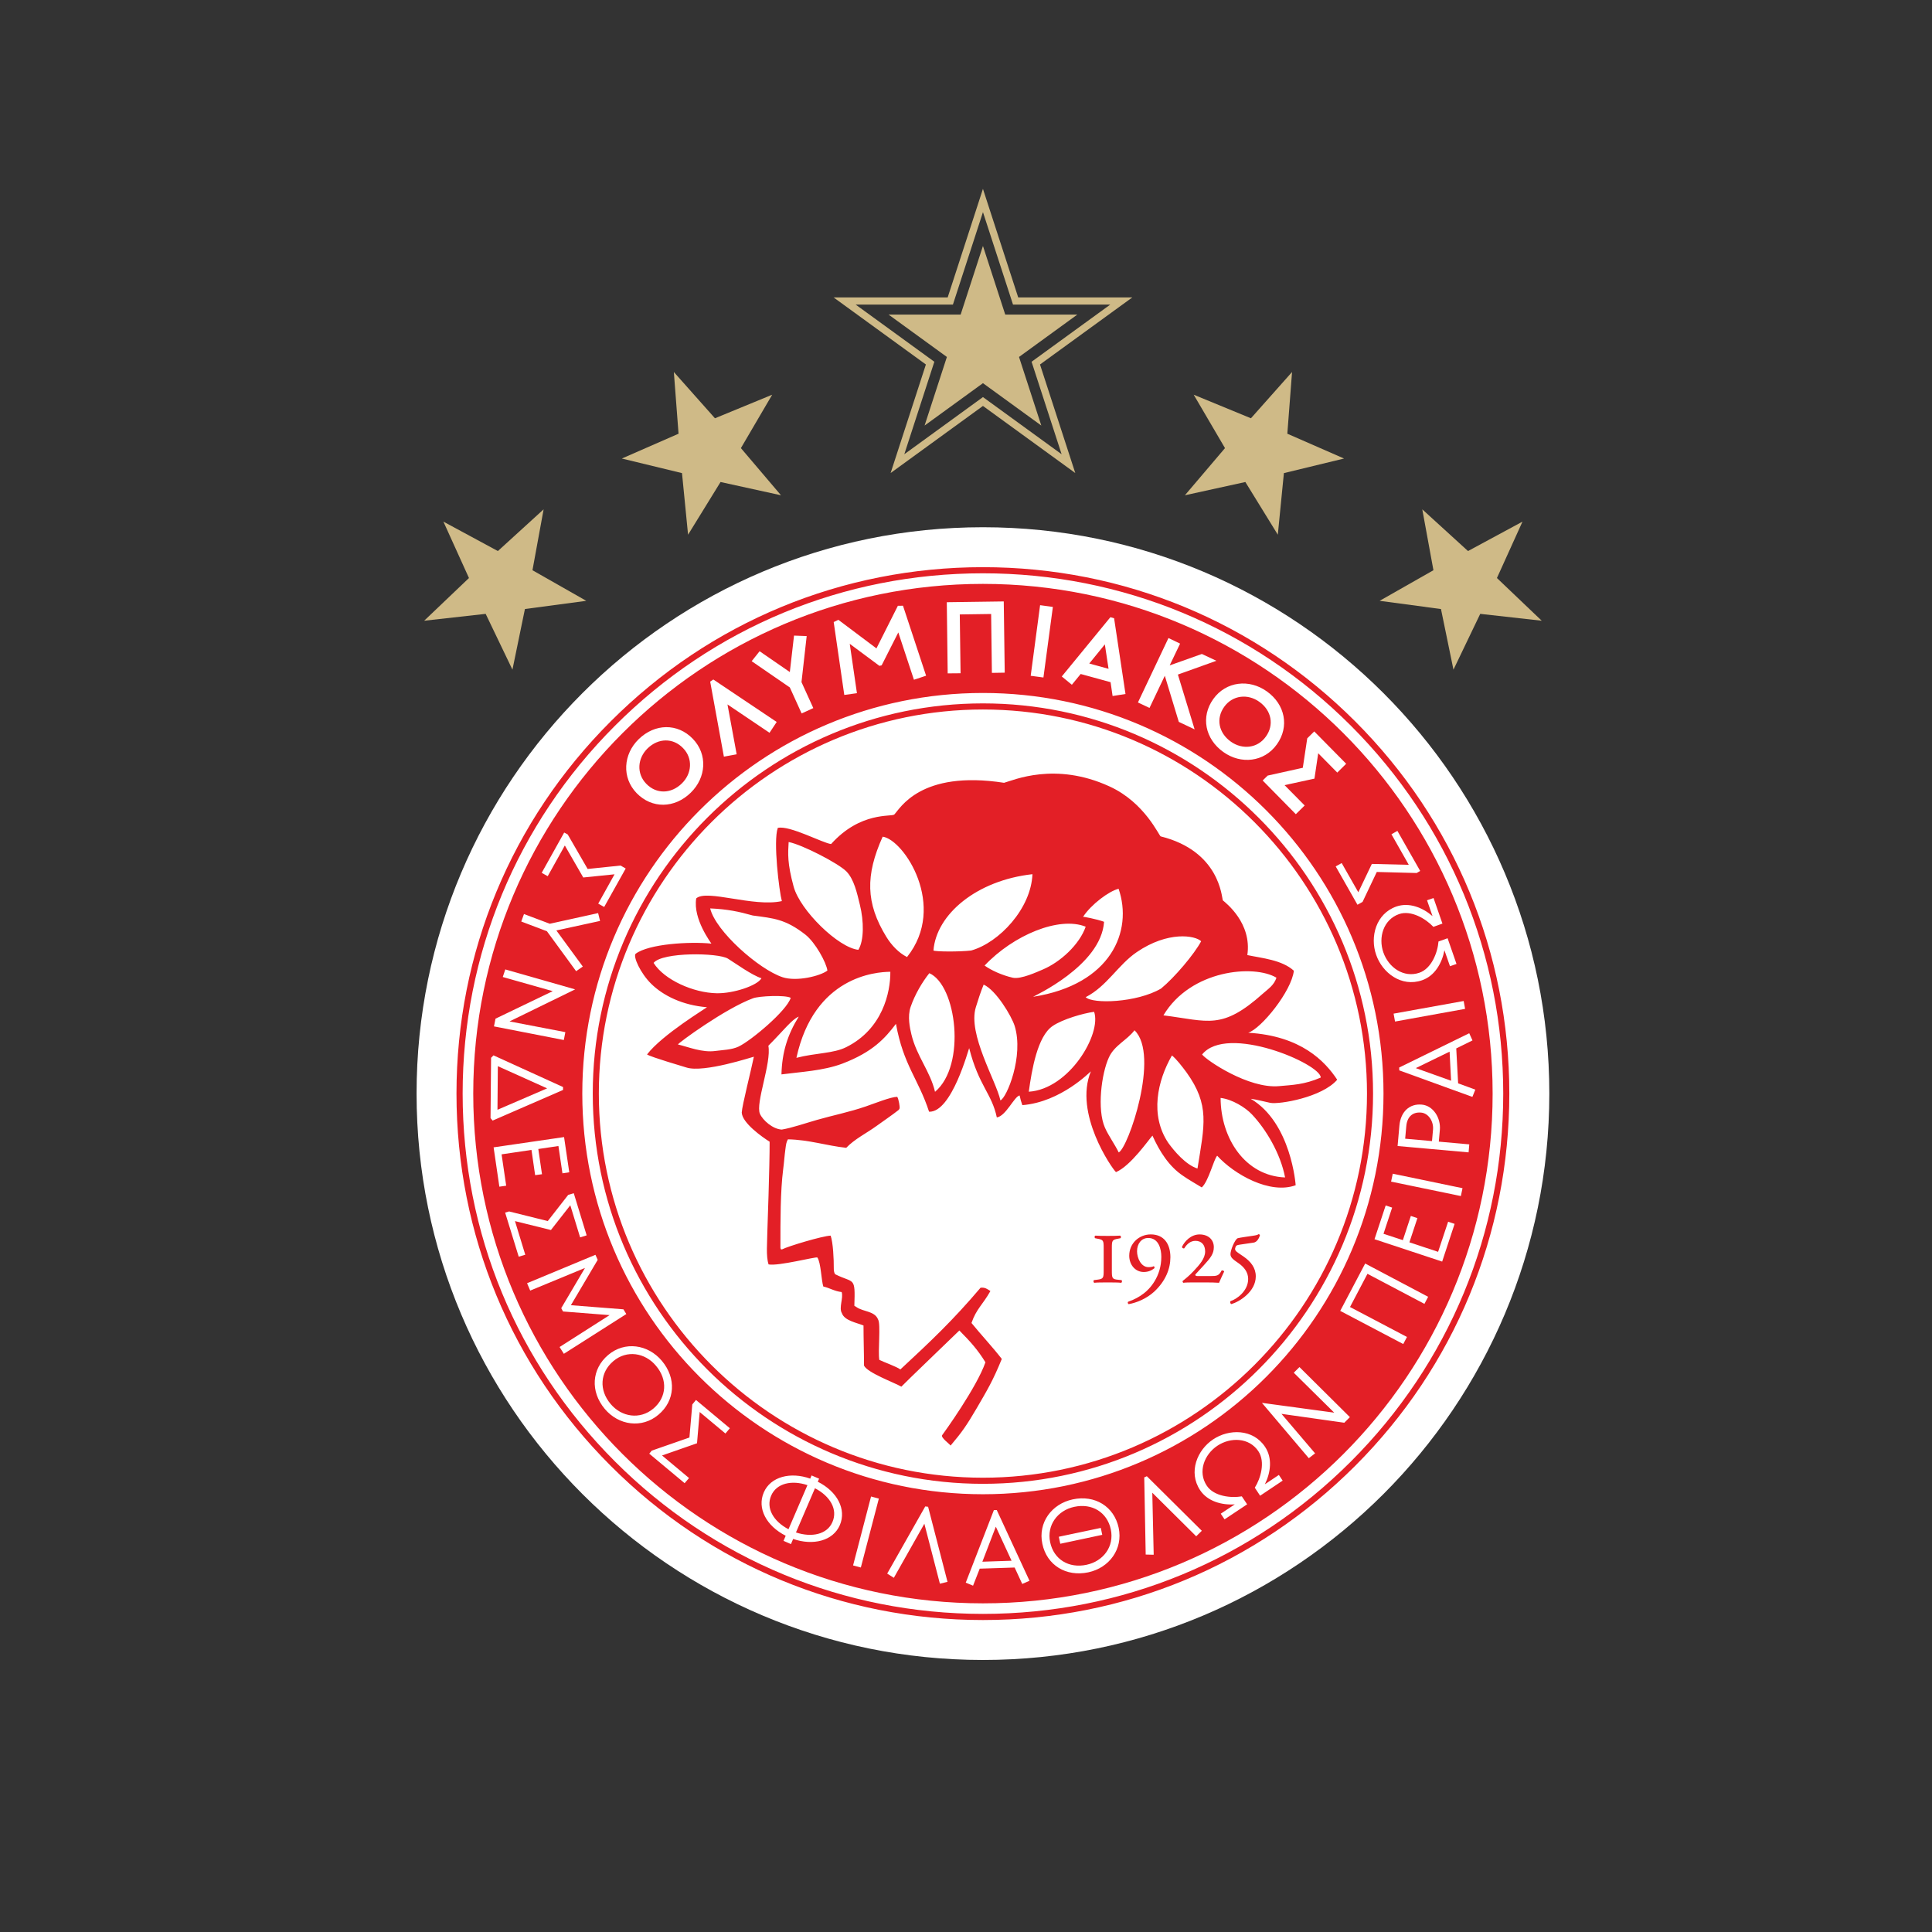 <?xml version="1.0" encoding="UTF-8" standalone="no"?>
<!-- Created with Inkscape (http://www.inkscape.org/) -->

<svg
   width="1080"
   height="1080"
   viewBox="0 0 1080 1080"
   version="1.1"
   id="svg1"
   xml:space="preserve"
   inkscape:version="1.4 (86a8ad7, 2024-10-11)"
   sodipodi:docname="drawing.svg"
   xmlns:inkscape="http://www.inkscape.org/namespaces/inkscape"
   xmlns:sodipodi="http://sodipodi.sourceforge.net/DTD/sodipodi-0.dtd"
   xmlns="http://www.w3.org/2000/svg"
   xmlns:svg="http://www.w3.org/2000/svg"><rect x="0" y="0" width="1080" height="1080" fill="#333333" stroke="none"/><sodipodi:namedview
     id="namedview1"
     pagecolor="#ffffff"
     bordercolor="#000000"
     borderopacity="0.25"
     inkscape:showpageshadow="2"
     inkscape:pageopacity="0.0"
     inkscape:pagecheckerboard="0"
     inkscape:deskcolor="#d1d1d1"
     inkscape:document-units="px"
     inkscape:zoom="0.53"
     inkscape:cx="540.56604"
     inkscape:cy="570.75472"
     inkscape:window-width="1920"
     inkscape:window-height="1009"
     inkscape:window-x="-8"
     inkscape:window-y="-8"
     inkscape:window-maximized="1"
     inkscape:current-layer="g1" /><defs
     id="defs1"><style
       id="style1">.cls-1{fill:#cfb986;}.cls-2,.cls-3{fill:#fff;}.cls-3,.cls-4,.cls-5{fill-rule:evenodd;}.cls-4{fill:#e31f26;}.cls-6{fill:#e41e26;}.cls-5,.cls-7{fill:#cfba87;}.cls-8{fill:#e80011;}.cls-9{fill:#f20012;}</style></defs><g
     inkscape:label="Layer 1"
     inkscape:groupmode="layer"
     id="layer1"><g
       id="g1"
       transform="translate(291.357,488.603)"><g
         id="OSFP"
         transform="matrix(8,0,0,8,-58.491,-383.019)"><path
           class="cls-3"
           d="m 79.152,63.217 c 0,21.857 -17.72,39.577 -39.576,39.577 C 17.72,102.794 0,85.074 0,63.217 0,41.36 17.716,23.643 39.576,23.643 c 21.86,0 39.576,17.715 39.576,39.573"
           id="path26" /><path
           class="cls-4"
           d="M 65.586,37.207 C 58.635,30.256 49.399,26.434 39.576,26.434 c -9.823,0 -19.066,3.822 -26.01,10.773 -6.951,6.949 -10.777,16.183 -10.777,26.01 0,9.827 3.826,19.065 10.777,26.012 6.944,6.95 16.184,10.774 26.01,10.774 9.826,0 19.059,-3.824 26.01,-10.774 6.946,-6.947 10.77,-16.187 10.77,-26.012 0,-9.825 -3.823,-19.06 -10.77,-26.01 z m -0.302,51.721 c -6.868,6.865 -16,10.646 -25.708,10.646 -9.708,0 -18.843,-3.781 -25.708,-10.646 C 6.998,82.062 3.219,72.929 3.219,63.217 c 0,-9.712 3.779,-18.838 10.649,-25.708 6.865,-6.868 15.995,-10.647 25.708,-10.647 9.713,0 18.84,3.778 25.708,10.647 6.865,6.87 10.647,15.999 10.647,25.708 0,9.709 -3.782,18.846 -10.647,25.711 z M 39.576,27.602 c -19.675,0 -35.616,15.945 -35.616,35.615 0,19.67 15.94,35.62 35.616,35.62 19.676,0 35.614,-15.946 35.614,-35.62 0,-19.674 -15.946,-35.615 -35.614,-35.615 z m 0,63.611 c -15.465,0 -27.996,-12.537 -27.996,-27.997 0,-15.46 12.531,-27.992 27.996,-27.992 15.465,0 27.989,12.53 27.989,27.992 0,15.462 -12.526,27.997 -27.989,27.997 z m 0,-55.261 c -15.033,0 -27.265,12.233 -27.265,27.264 0,15.031 12.232,27.269 27.265,27.269 15.033,0 27.259,-12.236 27.259,-27.269 0,-15.033 -12.226,-27.264 -27.259,-27.264 z m 0,54.106 c -14.802,0 -26.84,-12.046 -26.84,-26.841 0,-14.795 12.038,-26.838 26.84,-26.838 14.802,0 26.835,12.041 26.835,26.838 0,14.797 -12.039,26.841 -26.835,26.841 z M 49.257,76.25 c 0.055,0.035 0.045,0.164 -0.024,0.188 -0.182,-0.024 -0.598,-0.025 -0.938,-0.025 -0.34,0 -0.791,0.001 -0.933,0.025 -0.075,-0.024 -0.08,-0.152 -0.029,-0.188 l 0.209,-0.025 c 0.453,-0.055 0.47,-0.122 0.47,-0.653 v -1.57 c 0,-0.528 -0.022,-0.575 -0.47,-0.652 l -0.129,-0.027 c -0.05,-0.035 -0.048,-0.167 0.018,-0.18 0.153,0.013 0.526,0.019 0.865,0.019 0.339,0 0.677,-0.006 0.861,-0.019 0.073,0.013 0.078,0.145 0.027,0.18 l -0.131,0.027 c -0.448,0.077 -0.47,0.124 -0.47,0.652 v 1.57 c 0,0.531 0.016,0.616 0.429,0.653 l 0.246,0.025 z m 3.417,-1.587 c 0,0.786 -0.333,1.654 -1.133,2.396 -0.537,0.491 -1.232,0.776 -1.784,0.871 -0.05,-0.026 -0.09,-0.12 -0.037,-0.167 0.436,-0.151 0.797,-0.351 1.098,-0.585 0.403,-0.301 1.222,-1.161 1.222,-2.556 0,-0.509 -0.167,-1.315 -0.916,-1.315 -0.473,0 -0.78,0.397 -0.78,0.929 0,0.476 0.282,1.109 0.797,1.109 0.155,0 0.256,-0.016 0.369,-0.064 0.056,0.019 0.061,0.079 0.048,0.138 -0.198,0.16 -0.44,0.265 -0.747,0.265 -0.591,0 -1.013,-0.508 -1.013,-1.137 0,-0.882 0.705,-1.49 1.505,-1.49 0.925,0 1.372,0.668 1.372,1.605 z m 3.758,0.987 c -0.137,0.292 -0.267,0.567 -0.359,0.788 -0.287,-0.024 -0.612,-0.025 -1.05,-0.025 h -0.759 c -0.256,0 -0.521,0.001 -0.684,0.025 -0.041,-0.024 -0.071,-0.087 -0.044,-0.133 0.222,-0.174 0.468,-0.374 0.772,-0.698 0.404,-0.429 0.794,-0.869 0.794,-1.357 0,-0.473 -0.259,-0.742 -0.678,-0.742 -0.33,0 -0.584,0.203 -0.784,0.524 -0.079,0.026 -0.155,-0.036 -0.155,-0.11 0.18,-0.381 0.624,-0.863 1.227,-0.863 0.615,0 0.997,0.369 0.997,0.89 0,0.463 -0.231,0.753 -0.692,1.257 l -0.601,0.654 c -0.005,0.063 0.015,0.107 0.146,0.107 h 0.916 c 0.415,0 0.587,-0.007 0.768,-0.379 0.066,-0.038 0.156,-0.006 0.186,0.064 z m 2.492,-2.508 c -0.051,0.165 -0.195,0.46 -0.438,0.489 l -0.976,0.144 c -0.226,0.03 -0.267,0.088 -0.298,0.211 -0.048,0.139 0,0.229 0.21,0.37 0.126,0.085 0.264,0.176 0.364,0.248 0.499,0.345 0.854,0.781 0.854,1.386 0,1.068 -1.137,1.77 -1.702,1.937 -0.087,-0.032 -0.12,-0.156 -0.056,-0.211 0.42,-0.129 1.226,-0.7 1.226,-1.547 0,-0.484 -0.301,-0.828 -0.628,-1.068 -0.331,-0.237 -0.609,-0.388 -0.609,-0.66 0,-0.127 0.068,-0.384 0.169,-0.614 0.102,-0.239 0.24,-0.47 0.34,-0.504 0.1,-0.028 0.252,-0.048 0.501,-0.089 l 0.538,-0.079 c 0.286,-0.04 0.336,-0.063 0.418,-0.115 0.071,0.01 0.096,0.052 0.088,0.101 z m 5.408,-10.89 c -0.846,-1.285 -2.523,-3.068 -6.22,-3.286 0.917,-0.295 3.03,-2.907 3.189,-4.333 -0.836,-0.761 -2.228,-0.876 -3.251,-1.094 0.328,-2.23 -1.483,-3.628 -1.714,-3.826 -0.08,-0.223 -0.217,-3.439 -4.339,-4.468 -0.117,-0.03 -1.099,-2.354 -3.572,-3.488 -3.811,-1.752 -6.735,-0.426 -7.374,-0.256 -5.865,-0.906 -7.276,1.82 -7.67,2.215 -0.184,0.179 -2.352,-0.231 -4.416,2.064 -0.555,-0.054 -2.912,-1.327 -3.725,-1.127 -0.332,0.918 0.1,4.453 0.284,5.114 -1.976,0.441 -5.25,-0.848 -5.982,-0.19 -0.246,1.44 1.058,3.136 1.058,3.161 -1.508,-0.155 -4.388,0.021 -5.293,0.71 -0.191,0.187 0.331,1.356 1.092,2.103 0.819,0.806 2.153,1.491 3.894,1.633 0,0.026 -3.14,1.922 -4.189,3.3 0.308,0.195 2.528,0.838 2.754,0.912 1.223,0.392 4.654,-0.755 4.711,-0.755 -0.189,0.935 -0.83,3.427 -0.847,3.903 0.027,0.725 1.441,1.718 1.948,2.037 0.008,1.607 -0.159,6.279 -0.159,6.279 -0.004,0.716 -0.108,1.727 0.086,2.294 0.692,0.132 3.309,-0.554 3.409,-0.483 0.249,0.363 0.271,1.564 0.414,2.027 0.457,0.105 0.787,0.334 1.283,0.387 0.136,0.411 -0.213,1.104 0.016,1.476 0.178,0.523 1.021,0.662 1.511,0.861 0,0.938 0.035,1.868 0.035,2.803 0.246,0.504 2.099,1.178 2.609,1.472 0,-0.029 4.051,-3.918 4.053,-3.926 0.759,0.765 1.292,1.356 1.823,2.223 -0.61,1.752 -2.881,4.901 -3.028,5.098 -0.095,0.172 0.521,0.606 0.593,0.721 0.804,-0.951 1.111,-1.392 1.839,-2.634 0.724,-1.248 1.115,-1.888 1.739,-3.42 -0.682,-0.878 -1.471,-1.713 -2.118,-2.512 0.342,-0.993 0.79,-1.281 1.322,-2.232 -0.23,-0.149 -0.381,-0.267 -0.688,-0.231 -1.936,2.283 -3.472,3.732 -5.604,5.71 -0.273,-0.205 -1.168,-0.515 -1.47,-0.67 -0.108,-0.589 0.116,-2.498 -0.088,-2.824 -0.232,-0.594 -1.031,-0.53 -1.505,-0.861 -0.031,-0.013 -0.124,-0.077 -0.152,-0.094 0.072,-2.087 -0.013,-1.543 -1.326,-2.197 -0.06,-0.029 -0.122,-0.243 -0.111,-0.41 0.006,-0.645 -0.047,-1.8 -0.219,-2.295 -0.59,0.024 -2.995,0.749 -3.384,0.956 -0.057,0.014 -0.085,0.012 -0.101,-0.016 l -0.024,-0.088 v -0.197 c 0,-1.655 -0.005,-3.757 0.19,-5.277 0.066,-0.49 0.096,-0.997 0.159,-1.43 0.042,-0.314 0.055,-0.464 0.173,-0.676 1.461,0.024 2.696,0.444 4.076,0.592 0.594,-0.623 1.411,-1.013 2.12,-1.529 0.495,-0.356 1.112,-0.778 1.528,-1.105 0.056,-0.055 0.083,-0.1 0.085,-0.171 0.006,-0.065 -0.047,-0.538 -0.168,-0.759 -0.474,0.012 -1.542,0.448 -2.211,0.677 -1.141,0.392 -2.325,0.628 -3.398,0.937 -0.803,0.229 -1.763,0.561 -2.46,0.676 -0.628,-0.031 -1.33,-0.653 -1.526,-1.102 -0.325,-0.74 0.815,-3.56 0.589,-4.755 1.1,-1.105 1.628,-1.831 2.124,-2.038 -0.79,1.275 -1.17,2.5 -1.209,4.039 1.324,-0.175 2.919,-0.25 4.249,-0.75 2.142,-0.815 2.995,-1.785 3.752,-2.782 0.524,2.896 1.56,3.833 2.314,6.14 1.594,0.067 2.771,-4.442 2.802,-4.442 0.673,2.64 1.579,3.163 1.932,4.841 0.634,-0.094 1.217,-1.461 1.591,-1.536 0.069,0.302 0.103,0.427 0.193,0.678 2.718,-0.219 4.758,-2.361 4.788,-2.361 -1.208,2.93 1.465,6.776 1.754,7.04 1.035,-0.435 2.317,-2.313 2.549,-2.549 0.501,1.114 1.163,2.153 2.122,2.797 0.457,0.322 0.846,0.523 1.323,0.822 0.478,-0.432 0.826,-1.931 1.076,-2.217 1.19,1.31 3.689,2.722 5.486,2.064 0,0 -0.3,-4.364 -3.142,-6.041 0.402,0.048 0.986,0.207 1.37,0.285 0.639,0.12 3.613,-0.385 4.672,-1.615 z M 60.086,55.12 c -0.176,0.527 -0.562,0.77 -0.936,1.1 -2.894,2.586 -3.809,1.928 -6.963,1.53 1.903,-3.192 6.335,-3.574 7.899,-2.629 z M 49.055,48.906 c 1.017,2.958 -0.521,6.691 -5.977,7.549 0,-0.026 4.756,-2.166 4.961,-5.242 -0.519,-0.192 -1.489,-0.373 -1.468,-0.346 0.557,-0.86 1.811,-1.799 2.483,-1.961 z M 25.999,45.639 c 0.927,0.174 3.48,1.487 4.041,2.061 0.53,0.547 0.737,1.5 0.938,2.33 0.283,1.141 0.293,2.498 -0.109,3.142 -1.398,-0.149 -4.066,-2.757 -4.519,-4.408 -0.449,-1.647 -0.4,-2.305 -0.351,-3.125 z m -9.436,8.446 c 0.61,-0.767 4.509,-0.716 5.192,-0.298 0.525,0.326 1.677,1.161 2.345,1.371 -0.291,0.518 -1.972,1.073 -3.13,1.048 -1.616,-0.028 -3.667,-0.933 -4.407,-2.12 z m 5.945,5.845 c -0.476,0.228 -1.132,0.242 -1.622,0.308 -0.927,0.13 -1.902,-0.283 -2.624,-0.453 0,-0.086 3.303,-2.513 5.25,-3.228 0.414,-0.158 2.252,-0.244 2.632,-0.031 -0.275,0.904 -2.773,2.993 -3.637,3.403 z m 3.056,-4.848 c -1.638,-0.545 -4.667,-3.209 -5.048,-4.804 1.208,0.053 2.022,0.226 2.976,0.496 1.452,0.194 2.277,0.243 3.678,1.337 0.698,0.551 1.464,1.949 1.537,2.51 -0.489,0.38 -2.15,0.793 -3.143,0.462 z m 4.465,4.887 c -0.894,0.453 -2.13,0.399 -3.487,0.75 1.242,-5.688 5.545,-6.006 6.563,-6.013 0.013,1.433 -0.54,3.998 -3.076,5.263 z m 2.797,-7.703 c -1.445,-2.356 -1.47,-4.307 -0.257,-7.001 1.487,0.203 4.541,4.856 1.702,8.411 -0.57,-0.287 -1.08,-0.815 -1.445,-1.41 z m 3.402,10.828 c -0.34,-1.443 -1.284,-2.484 -1.65,-4.008 -0.108,-0.45 -0.286,-1.256 -0.056,-1.924 0.294,-0.861 0.808,-1.734 1.307,-2.358 1.902,0.832 2.601,6.434 0.399,8.289 z m -0.11,-9.874 c 0.195,-2.531 3.021,-4.903 6.916,-5.333 -0.089,2.387 -2.315,4.782 -4.282,5.333 -0.828,0.097 -2.496,0.083 -2.635,0 z m 4.678,10.474 c -0.29,-1.356 -2.3,-4.636 -1.716,-6.515 0.156,-0.504 0.322,-1.033 0.545,-1.577 0.862,0.382 1.947,2.19 2.168,2.891 0.651,2.121 -0.56,5.026 -0.996,5.2 z m 0.859,-8.574 c -0.765,-0.177 -1.507,-0.52 -1.964,-0.849 2.012,-2.129 5.206,-3.463 7.064,-2.716 -0.432,1.242 -1.766,2.48 -3.02,3.002 -0.335,0.138 -1.511,0.694 -2.08,0.563 z m 1.124,7.966 c 0.21,-1.527 0.604,-3.878 1.668,-4.592 0.692,-0.474 2.139,-0.891 2.897,-0.991 0.536,1.535 -1.738,5.404 -4.565,5.583 z m 6.283,4.242 c -0.259,-0.542 -0.723,-1.181 -0.965,-1.738 -0.552,-1.25 -0.251,-3.759 0.285,-4.911 0.388,-0.842 1.265,-1.196 1.783,-1.886 1.797,1.724 -0.446,8.245 -1.103,8.535 z M 46.755,56.479 c 1.483,-0.758 2.259,-2.253 3.566,-3.145 2.19,-1.494 4.088,-1.17 4.502,-0.762 -0.475,0.897 -1.863,2.538 -2.804,3.308 -1.701,0.994 -4.785,1.087 -5.264,0.599 z m 7.813,11.975 c -0.824,-0.256 -1.642,-1.239 -2.04,-1.79 -1.3,-1.929 -0.765,-4.338 0.254,-6.112 0.32,0.261 0.69,0.742 1.02,1.186 1.64,2.285 1.251,3.675 0.765,6.715 z m 3.805,-3.781 c 0.982,1.04 1.995,2.728 2.315,4.404 -2.782,-0.107 -4.497,-2.721 -4.506,-5.557 0.807,0.096 1.73,0.662 2.191,1.153 z M 54.89,60.485 c 1.735,-2.16 8.29,0.656 8.29,1.612 -1.152,0.5 -1.979,0.514 -2.91,0.599 -2.135,0.197 -5.087,-1.814 -5.381,-2.211 z"
           id="path27" /><path
           class="cls-3"
           d="m 19.157,42.193 c 1.083,-1.051 1.198,-2.684 0.139,-3.773 -1.059,-1.093 -2.64,-1.072 -3.774,0.032 -1.079,1.051 -1.199,2.684 -0.141,3.775 1.065,1.091 2.642,1.072 3.776,-0.033 z m -3.012,-3.099 c 0.75,-0.726 1.778,-0.743 2.476,-0.017 0.704,0.719 0.618,1.791 -0.09,2.473 -0.75,0.732 -1.774,0.748 -2.477,0.023 -0.705,-0.723 -0.614,-1.792 0.091,-2.479 z m 5.58,-3.068 0.642,3.483 -0.893,0.165 -0.958,-5.244 0.22,-0.147 4.428,2.967 -0.501,0.756 -2.938,-1.981 z m 4.357,-1.188 -2.666,-1.835 0.554,-0.696 2.112,1.456 0.293,-2.548 0.885,0.033 -0.363,3.217 0.826,1.816 -0.816,0.374 z m 7.581,-3.847 -1.166,2.303 -0.155,0.035 -2.073,-1.539 0.502,3.449 -0.884,0.123 -0.74,-5.093 0.327,-0.156 2.66,1.996 1.498,-2.977 0.357,-0.004 1.615,4.89 -0.85,0.282 -1.092,-3.306 z m 4.294,-1.256 0.055,4.112 -0.9,0.008 -0.062,-4.972 3.98,-0.055 0.068,4.977 -0.897,0.015 -0.053,-4.115 -2.192,0.031 z m 5.844,4.408 -0.888,-0.12 0.656,-4.933 0.893,0.122 -0.66,4.932 z m 4.679,-4.212 -3.396,4.141 0.706,0.578 0.615,-0.752 2.089,0.573 0.141,0.966 0.902,-0.141 -0.797,-5.295 z m -1.475,3.235 1.089,-1.336 0.259,1.707 -1.347,-0.371 z m 4.21,3.103 -0.809,-0.382 2.133,-4.502 0.813,0.391 -0.728,1.521 2.249,-0.798 1.014,0.476 -2.689,0.963 1.169,3.829 -1.105,-0.523 -0.978,-3.222 -1.069,2.246 z m 5.163,3.083 c 1.225,0.875 2.85,0.706 3.736,-0.536 0.885,-1.236 0.583,-2.791 -0.705,-3.705 -1.224,-0.877 -2.855,-0.703 -3.738,0.536 -0.884,1.235 -0.581,2.788 0.706,3.705 z m 0.056,-3.16 c 0.584,-0.82 1.653,-0.925 2.452,-0.351 0.855,0.607 1.048,1.616 0.46,2.43 -0.582,0.822 -1.644,0.929 -2.448,0.354 -0.854,-0.609 -1.052,-1.613 -0.464,-2.433 z m 3.04,4.804 2.452,-0.544 0.31,-2.057 0.49,-0.484 2.231,2.26 -0.622,0.616 -1.332,-1.35 -0.263,1.773 -2.088,0.455 1.405,1.421 -0.618,0.609 -2.317,-2.355 0.351,-0.344 z m -50.31,7.031 -0.421,-0.235 1.571,-2.815 0.247,0.134 1.393,2.411 2.302,-0.239 0.357,0.207 -1.503,2.687 -0.417,-0.233 1.14,-2.049 -2.185,0.223 -1.288,-2.236 -1.195,2.144 z m -0.056,3.847 -1.793,-0.68 0.191,-0.523 1.803,0.679 3.377,-0.744 0.136,0.547 -3.054,0.665 1.849,2.523 -0.468,0.324 -2.04,-2.791 z m 1.128,10.886 -4.862,-2.214 -0.168,0.171 -0.038,4.212 0.147,0.175 4.918,-2.14 0.003,-0.205 z m -4.583,1.588 0.026,-3.046 3.444,1.55 -3.47,1.497 z m 0.608,5.307 -0.476,0.067 -0.402,-2.748 4.923,-0.718 0.364,2.461 -0.477,0.072 -0.281,-1.908 -1.406,0.209 0.258,1.762 -0.479,0.065 -0.256,-1.763 -2.089,0.309 0.322,2.191 z m 0.615,2.472 0.719,2.351 -0.457,0.137 -0.949,-3.08 0.275,-0.083 2.703,0.673 1.428,-1.829 0.389,-0.117 0.901,2.945 -0.457,0.141 -0.686,-2.244 -1.354,1.73 -2.511,-0.623 z m 7.78,6.495 -4.364,2.778 -0.299,-0.474 3.494,-2.229 -3.255,-0.254 -0.123,-0.233 1.659,-2.809 -3.828,1.582 -0.219,-0.515 4.777,-1.986 0.159,0.352 -1.874,3.17 3.671,0.288 0.201,0.33 z m 2.485,3.27 c -0.969,-1.152 -2.592,-1.389 -3.75,-0.413 -1.162,0.982 -1.259,2.554 -0.243,3.769 0.966,1.152 2.59,1.392 3.753,0.409 1.167,-0.976 1.261,-2.552 0.24,-3.764 z m -0.597,3.338 c -0.939,0.788 -2.214,0.588 -2.984,-0.324 -0.821,-0.973 -0.746,-2.207 0.192,-2.996 0.934,-0.79 2.215,-0.591 2.978,0.329 0.822,0.968 0.754,2.202 -0.186,2.991 z m 2.979,-0.605 2.367,1.977 -0.308,0.368 -1.799,-1.502 -0.187,2.184 -2.443,0.852 1.886,1.577 -0.308,0.36 -2.472,-2.063 0.177,-0.213 2.63,-0.915 0.2,-2.309 0.258,-0.316 z m 8.511,5.714 0.093,-0.213 -0.526,-0.226 -0.093,0.222 c -1.376,-0.489 -2.772,-0.143 -3.247,0.967 -0.472,1.099 0.166,2.332 1.532,3.025 l -0.153,0.356 0.52,0.227 0.153,-0.36 c 1.39,0.481 2.79,0.137 3.264,-0.967 0.469,-1.102 -0.169,-2.339 -1.543,-3.032 z m -2.046,3.319 c -1.061,-0.553 -1.587,-1.477 -1.21,-2.349 0.376,-0.876 1.461,-1.099 2.534,-0.73 z m 3.071,-0.503 c -0.373,0.875 -1.46,1.09 -2.549,0.728 l 1.328,-3.088 c 1.075,0.56 1.601,1.487 1.221,2.36 z m 2.698,-1.783 0.545,0.144 -1.258,4.816 -0.543,-0.145 z m 3.987,0.719 1.356,5.244 -0.532,0.129 -1.086,-4.189 -2.132,3.777 -0.465,-0.294 2.659,-4.693 0.2,0.025 z m 4.596,0.231 -1.965,5.069 0.51,0.211 0.466,-1.189 2.44,-0.079 0.531,1.147 0.508,-0.219 -2.288,-4.944 -0.203,0.005 z m -0.804,3.606 0.94,-2.448 1.101,2.38 -2.04,0.068 z m 11.492,-5.974 3.842,3.813 -0.392,0.385 -3.069,-3.046 0.098,4.335 -0.559,-0.013 -0.102,-5.392 0.182,-0.081 z m 9.226,-0.089 0.265,0.397 -1.575,1.055 -0.372,-0.561 c 0.411,-0.652 0.747,-1.801 0.251,-2.546 -0.644,-0.966 -1.949,-0.996 -2.865,-0.385 -0.919,0.61 -1.386,1.827 -0.741,2.792 0.496,0.745 1.69,0.876 2.447,0.744 l 0.373,0.557 -1.578,1.051 -0.266,-0.396 0.981,-0.652 c -0.917,0.06 -1.903,-0.211 -2.422,-0.989 -0.845,-1.27 -0.198,-2.817 0.907,-3.551 1.105,-0.742 2.786,-0.747 3.627,0.517 0.531,0.788 0.396,1.802 -0.01,2.619 l 0.976,-0.652 z m 6.03,-14.773 4.4,2.325 -0.259,0.494 -3.981,-2.1 -1.219,2.319 3.98,2.094 -0.261,0.494 -4.403,-2.317 z m 5.797,-2.921 0.452,0.15 -0.869,2.635 -4.728,-1.563 0.781,-2.36 0.452,0.151 -0.604,1.83 1.353,0.444 0.558,-1.692 0.458,0.154 -0.559,1.69 2.005,0.665 0.7,-2.104 z m -3.869,-3.356 4.874,1.013 -0.115,0.549 -4.876,-1.008 z m 3.29,-3.04 c 0.082,-0.869 -0.477,-1.721 -1.262,-1.787 -0.857,-0.08 -1.472,0.499 -1.562,1.45 l -0.128,1.443 4.961,0.444 0.048,-0.559 -2.13,-0.191 0.072,-0.801 z m -0.477,-0.041 -0.071,0.803 -1.875,-0.167 0.079,-0.882 c 0.059,-0.642 0.434,-0.997 1.036,-0.943 0.517,0.044 0.882,0.624 0.831,1.189 z m 1.755,-3.234 -0.132,-2.439 1.135,-0.559 -0.228,-0.501 -4.895,2.396 0.008,0.199 5.108,1.853 0.205,-0.509 -1.202,-0.439 z m -2.958,-1.063 2.361,-1.15 0.104,2.033 -2.466,-0.883 z m -1.552,-3.806 4.897,-0.883 0.1,0.549 -4.896,0.886 -0.101,-0.553 z m 2.722,-6.811 -0.385,-1.11 0.454,-0.159 0.622,1.788 -0.634,0.227 c -0.526,-0.562 -1.556,-1.185 -2.402,-0.889 -1.092,0.384 -1.455,1.635 -1.092,2.674 0.364,1.051 1.421,1.804 2.52,1.421 0.849,-0.297 1.273,-1.415 1.333,-2.183 l 0.636,-0.226 0.622,1.795 -0.455,0.16 -0.389,-1.116 c -0.167,0.897 -0.675,1.791 -1.562,2.096 -1.44,0.502 -2.769,-0.516 -3.205,-1.77 -0.447,-1.255 -0.025,-2.879 1.408,-3.383 0.895,-0.307 1.839,0.074 2.531,0.674 z m -6.349,-3.711 1.162,2.041 0.945,-1.981 2.582,0.063 -1.212,-2.135 0.416,-0.236 1.592,2.798 -0.246,0.145 -2.786,-0.073 -0.995,2.092 -0.355,0.199 -1.521,-2.679 0.42,-0.235 z M 10.289,59.474 5.408,58.522 5.517,57.976 h 0.012 l 3.984,-1.916 -3.49,-0.989 0.177,-0.53 4.88,1.394 -4.585,2.239 3.901,0.75 -0.107,0.551 z m 35.563,32.098 c -1.472,0.314 -2.445,1.628 -2.124,3.111 0.312,1.487 1.655,2.315 3.209,1.987 1.467,-0.315 2.436,-1.632 2.123,-3.111 -0.319,-1.493 -1.662,-2.316 -3.207,-1.987 z m 0.969,4.57 c -1.242,0.267 -2.295,-0.376 -2.549,-1.575 -0.252,-1.196 0.524,-2.227 1.688,-2.474 1.241,-0.265 2.294,0.378 2.55,1.573 0.254,1.197 -0.524,2.227 -1.69,2.475 z m 0.989,-2.577 0.102,0.485 -2.933,0.624 -0.103,-0.49 2.934,-0.618 z m 13.882,-11.238 3.524,3.498 -0.394,0.395 -0.009,-0.005 -4.377,-0.619 2.349,2.76 -0.439,0.339 -3.276,-3.867 5.052,0.685 -2.827,-2.791 0.398,-0.394 z"
           id="path28" /></g><polygon
         class="cls-5"
         points="61.175,12.796 60.845,17.108 64.808,18.842 60.605,19.861 60.18,24.165 57.912,20.483 53.688,21.409 56.489,18.114 54.303,14.383 58.302,16.029 "
         id="polygon28"
         transform="matrix(8,0,0,8,-58.491,-383.019)" /><polygon
         class="cls-5"
         points="77.276,23.252 75.491,27.192 78.622,30.176 74.324,29.696 72.453,33.595 71.581,29.359 67.294,28.785 71.054,26.647 70.275,22.393 73.47,25.307 "
         id="polygon29"
         transform="matrix(8,0,0,8,-58.491,-383.019)" /><polygon
         class="cls-5"
         points="17.977,12.796 20.85,16.029 24.849,14.383 22.663,18.114 25.464,21.409 21.24,20.483 18.971,24.165 18.547,19.861 14.344,18.842 18.306,17.108 "
         id="polygon30"
         transform="matrix(8,0,0,8,-58.491,-383.019)" /><polygon
         class="cls-5"
         points="1.876,23.252 5.681,25.307 8.877,22.393 8.098,26.647 11.857,28.785 7.571,29.359 6.699,33.595 4.828,29.696 0.53,30.176 3.661,27.192 "
         id="polygon31"
         transform="matrix(8,0,0,8,-58.491,-383.019)" /><polygon
         class="cls-7"
         points="39.576,3.989 41.133,8.782 46.174,8.782 42.096,11.745 43.654,16.538 39.576,13.576 35.498,16.538 37.056,11.745 32.978,8.782 38.018,8.782 "
         id="polygon32"
         transform="matrix(8,0,0,8,-58.491,-383.019)" /><path
         class="cls-7"
         d="m 309.725,-224.179 -51.608,-37.496 -51.608,37.496 19.712,-60.672 -51.608,-37.496 h 63.792 l 19.712,-60.672 19.712,60.672 h 63.792 l -51.608,37.496 z m -51.608,-42.456 43.976,31.952 -16.792,-51.696 43.976,-31.952 h -54.352 l -16.8,-51.696 -16.8,51.696 h -54.352 l 43.976,31.952 -16.792,51.696 43.976,-31.952 z"
         id="path32"
         style="stroke-width:8" /></g></g></svg>
